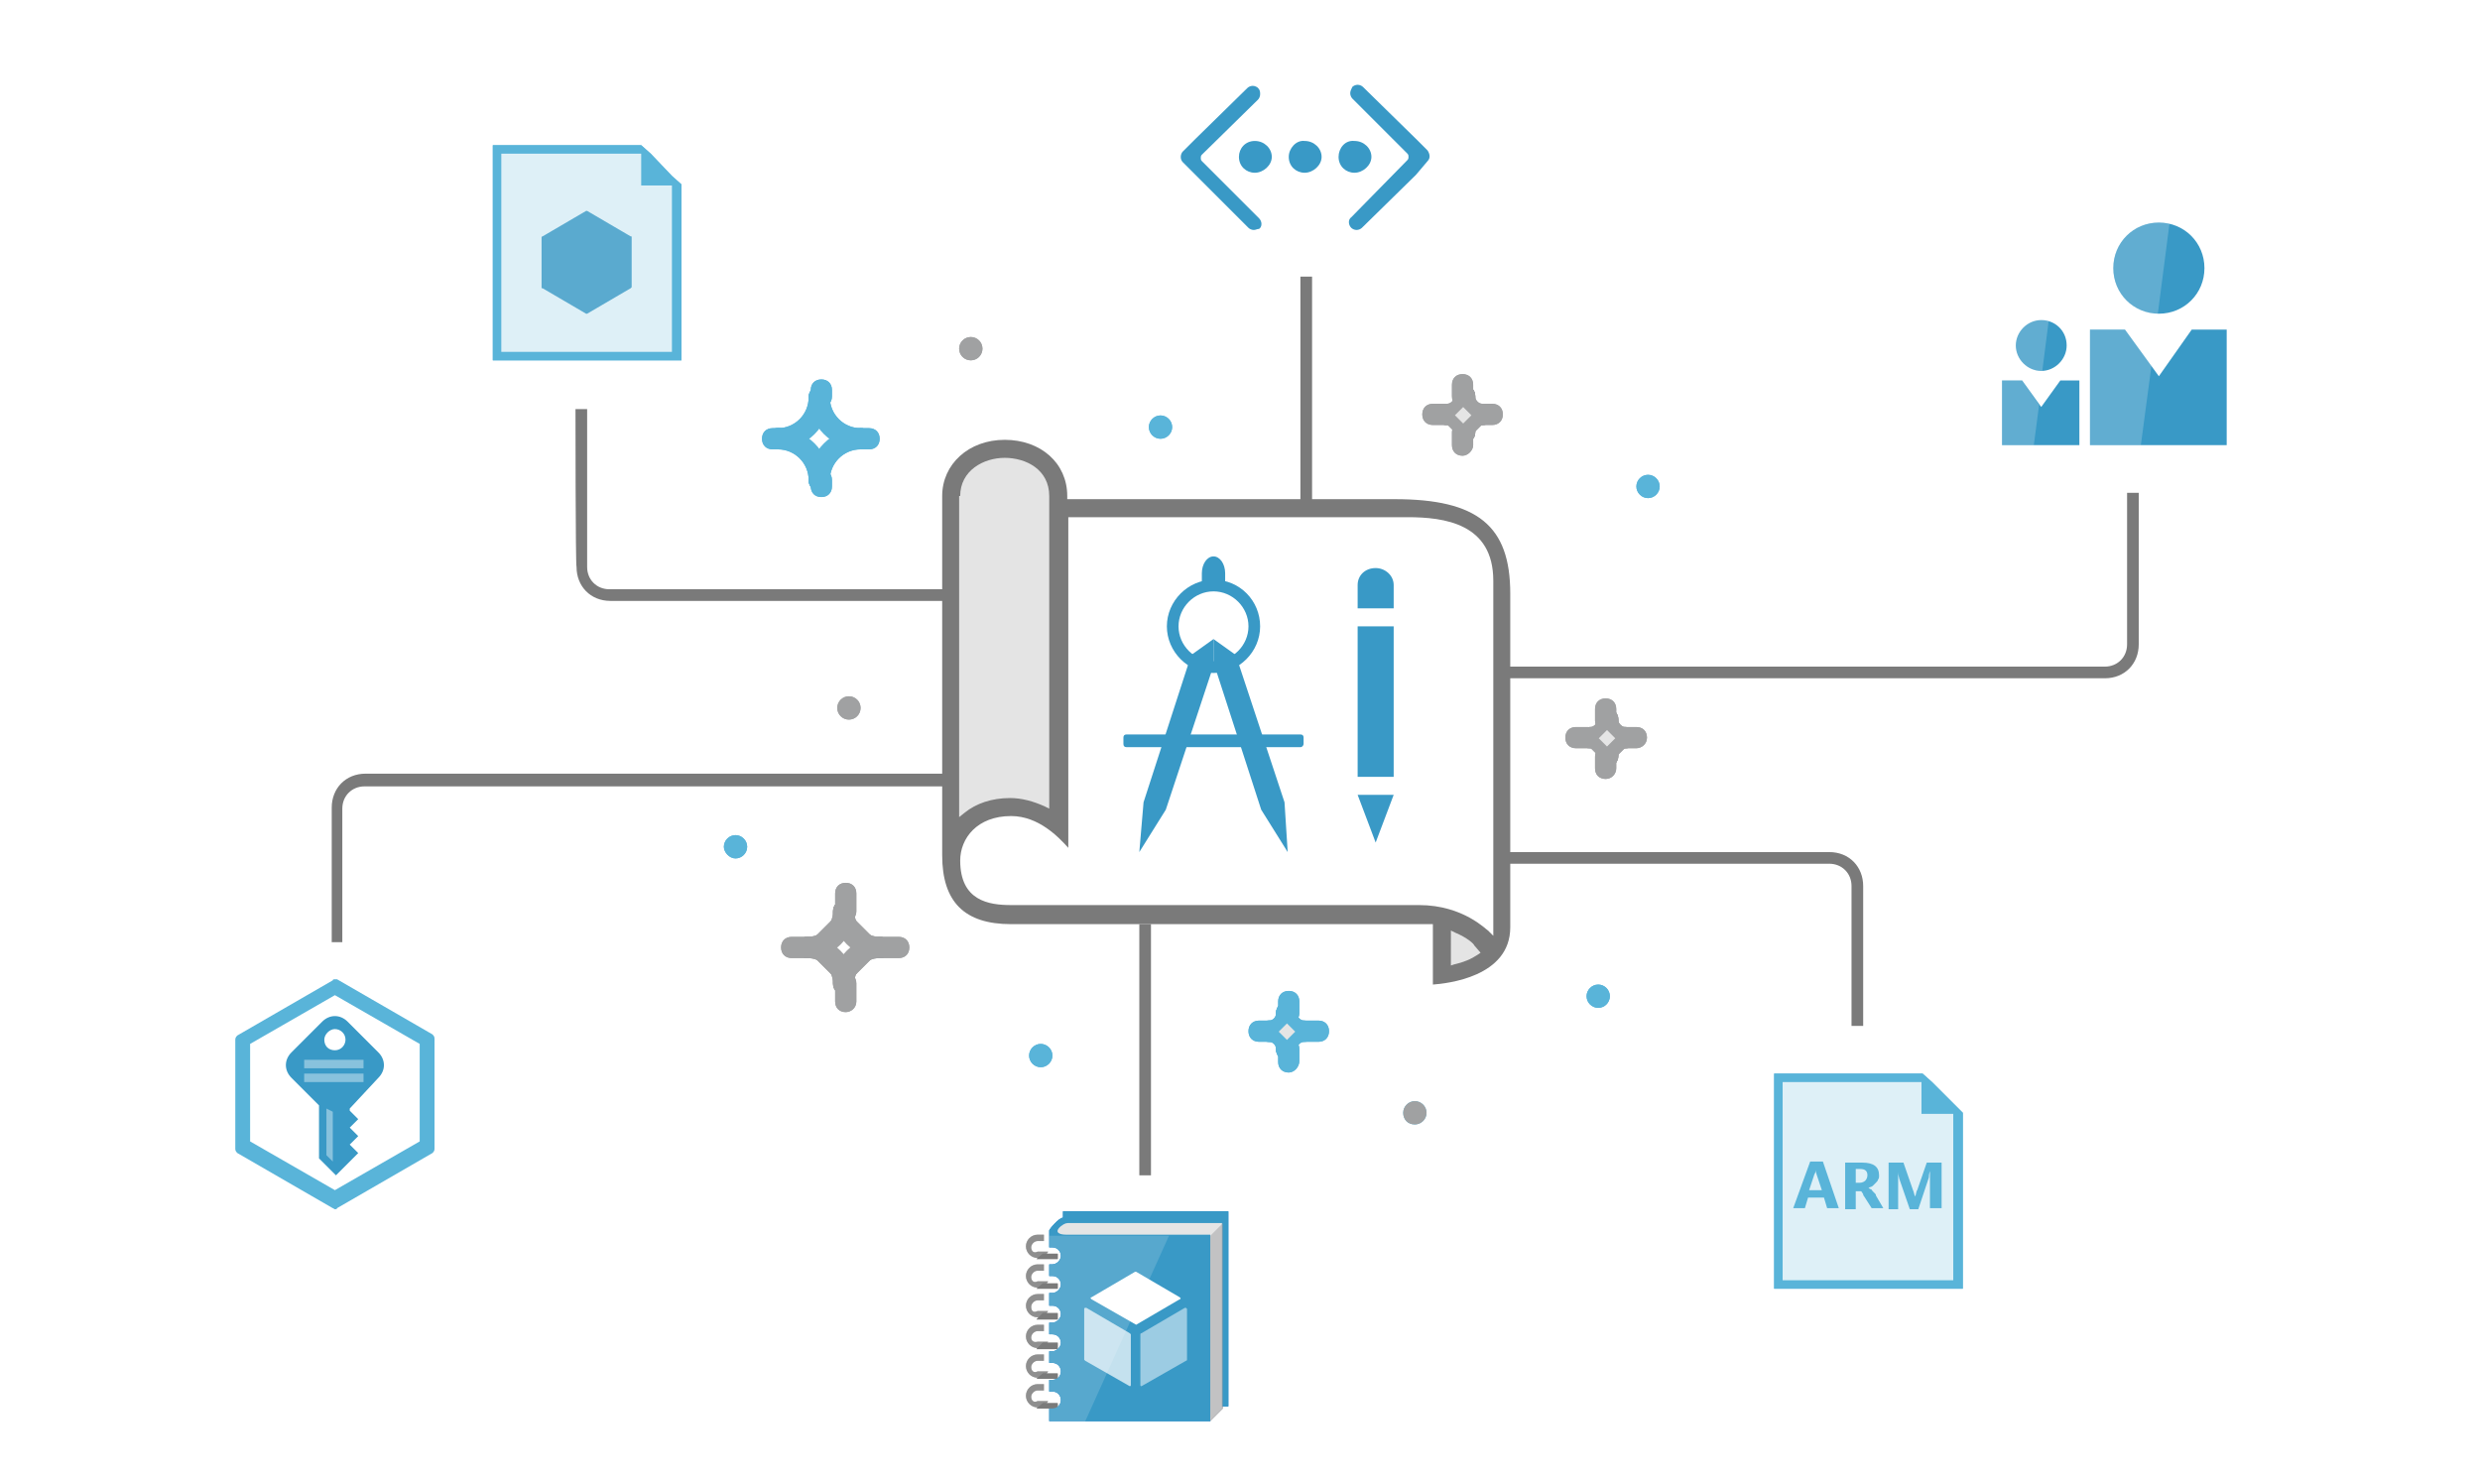 <!-- Generator: Adobe Illustrator 22.1.0, SVG Export Plug-In  -->
<svg version="1.1"
	 xmlns="http://www.w3.org/2000/svg" xmlns:xlink="http://www.w3.org/1999/xlink" xmlns:a="http://ns.adobe.com/AdobeSVGViewerExtensions/3.0/"
	 x="0px" y="0px" width="234px" height="140px" viewBox="0 0 234 140" style="enable-background:new 0 0 234 140;"
	 xml:space="preserve">
<defs>
</defs>
<rect style="fill:#FFFFFF;" width="234" height="140"/>
<g>
	<path style="fill:#7A7A7A;" d="M201.8,46.5h-1.1v14.3c0,1.2-0.9,2.1-2.1,2.1H138V64h60.6c1.9,0,3.2-1.4,3.2-3.2V46.5z"/>
	<path style="fill:#7A7A7A;" d="M175.8,96.8h-1.1V83.6c0-1.2-0.9-2.1-2.1-2.1H112v-1.1h60.6c1.9,0,3.2,1.4,3.2,3.2V96.8z"/>
	<path style="fill:#7A7A7A;" d="M54.3,38.6h1.1v14.9c0,1.2,0.9,2.1,2.1,2.1h60.6v1.1H57.6c-1.9,0-3.2-1.4-3.2-3.2
		C54.3,53.4,54.3,38.6,54.3,38.6z"/>
	<path style="fill:#7A7A7A;" d="M31.2,88.9h1.1V76.3c0-1.2,0.9-2.1,2.1-2.1h60.6V73H34.5c-1.9,0-3.2,1.4-3.2,3.2V88.9z"/>
	<rect x="122.7" y="26.1" style="fill:#7A7A7A;" width="1.1" height="22.6"/>
	<rect x="107.5" y="87.2" style="fill:#7A7A7A;" width="1.1" height="23.7"/>
	<g id="Group-4-Copy_6_" transform="translate(298, 35)">
		<path style="fill:#A0A1A2;" d="M-159.8,6.3c-0.3,0-0.5-0.1-0.7-0.3l-1.1-1.1c-0.2-0.2-0.3-0.4-0.3-0.7c0-0.3,0.1-0.5,0.3-0.7
			l1.1-1.1c0.2-0.2,0.4-0.3,0.7-0.3l0,0c0.3,0,0.5,0.1,0.7,0.3l1.1,1.1c0.4,0.4,0.4,1,0,1.4l-1.1,1.1
			C-159.3,6.2-159.6,6.3-159.8,6.3z"/>
		<path style="fill:#A0A1A2;" d="M-158.1,5.1c-1.5,0-2.7-1.2-2.7-2.7c0-0.6,0.4-1,1-1s1,0.4,1,1c0,0.4,0.3,0.7,0.7,0.7
			c0.6,0,1,0.4,1,1S-157.6,5.1-158.1,5.1z"/>
		<path style="fill:#A0A1A2;" d="M-161.5,5.1c-0.6,0-1-0.4-1-1s0.4-1,1-1c0.4,0,0.7-0.3,0.7-0.7c0-0.6,0.4-1,1-1s1,0.4,1,1
			C-158.8,3.9-160,5.1-161.5,5.1z"/>
		<path style="fill:#A0A1A2;" d="M-159.8,6.8c-0.6,0-1-0.4-1-1c0-1.5,1.2-2.7,2.7-2.7c0.6,0,1,0.4,1,1s-0.4,1-1,1
			c-0.4,0-0.7,0.3-0.7,0.7C-158.8,6.4-159.3,6.8-159.8,6.8z"/>
		<path style="fill:#A0A1A2;" d="M-157.2,5.1h-1.1c-0.6,0-1-0.4-1-1s0.4-1,1-1h1.1c0.6,0,1,0.4,1,1S-156.6,5.1-157.2,5.1z"/>
		<path style="fill:#A0A1A2;" d="M-161.7,5.1h-1.1c-0.6,0-1-0.4-1-1s0.4-1,1-1h1.1c0.6,0,1,0.4,1,1S-161.2,5.1-161.7,5.1z"/>
		<path style="fill:#A0A1A2;" d="M-160,3.4c-0.6,0-1-0.4-1-1V1.3c0-0.6,0.4-1,1-1s1,0.4,1,1v1.1C-159,3-159.5,3.4-160,3.4z"/>
		<path style="fill:#A0A1A2;" d="M-160,8c-0.6,0-1-0.4-1-1V5.8c0-0.6,0.4-1,1-1s1,0.4,1,1V7C-159,7.5-159.5,8-160,8z"/>
		<path style="fill:#A0A1A2;" d="M-159.8,6.8c-0.6,0-1-0.4-1-1c0-0.4-0.3-0.7-0.7-0.7c-0.6,0-1-0.4-1-1s0.4-1,1-1
			c1.5,0,2.7,1.2,2.7,2.7C-158.8,6.4-159.3,6.8-159.8,6.8z"/>
	</g>
	<circle id="Oval-9-Copy_16_" style="fill:#A0A1A2;" cx="80.1" cy="66.8" r="1.1"/>
	<circle id="Oval-9-Copy_15_" style="fill:#A0A1A2;" cx="91.6" cy="32.9" r="1.1"/>
	<path id="Oval-9-Copy_14_" style="fill:#59B4D9;" d="M150.8,95.1c0.6,0,1.1-0.5,1.1-1.1s-0.5-1.1-1.1-1.1s-1.1,0.5-1.1,1.1
		S150.2,95.1,150.8,95.1z"/>
	<path id="Oval-9-Copy_13_" style="fill:#59B4D9;" d="M133.5,106.1c0.6,0,1.1-0.5,1.1-1.1s-0.5-1.1-1.1-1.1s-1.1,0.5-1.1,1.1
		S132.8,106.1,133.5,106.1z"/>
	<path id="Oval-9-Copy_12_" style="fill:#59B4D9;" d="M155.5,44.8c-0.6,0-1.1,0.5-1.1,1.1s0.5,1.1,1.1,1.1s1.1-0.5,1.1-1.1
		S156.1,44.8,155.5,44.8z"/>
	<path id="Oval-9-Copy_11_" style="fill:#59B4D9;" d="M109.5,41.4c0.6,0,1.1-0.5,1.1-1.1s-0.5-1.1-1.1-1.1s-1.1,0.5-1.1,1.1
		S108.9,41.4,109.5,41.4z"/>
	<path id="Oval-9-Copy_10_" style="fill:#59B4D9;" d="M98.2,100.7c0.6,0,1.1-0.5,1.1-1.1s-0.5-1.1-1.1-1.1c-0.6,0-1.1,0.5-1.1,1.1
		S97.6,100.7,98.2,100.7z"/>
	<path id="Oval-9-Copy_9_" style="fill:#59B4D9;" d="M69.4,81c0.6,0,1.1-0.5,1.1-1.1c0-0.6-0.5-1.1-1.1-1.1c-0.6,0-1.1,0.5-1.1,1.1
		C68.3,80.4,68.8,81,69.4,81z"/>
	<g id="Group-2_2_" transform="translate(459, 139)">
		<g>
			<polygon id="Rectangle-2_10_" style="fill:#FFFFFF;" points="-381.7,-100.2 -379.1,-97.6 -381.7,-95 -384.3,-97.6 			"/>
			<path style="fill:#59B4D9;" d="M-381.7-94.3l-3.3-3.3l3.3-3.3l3.3,3.3L-381.7-94.3z M-383.6-97.6l1.9,1.9l1.9-1.9l-1.9-1.9
				L-383.6-97.6z"/>
		</g>
		<path style="fill:#59B4D9;" d="M-381.7-92.7c-0.6,0-1-0.4-1-1c0-1.6-1.3-2.9-2.9-2.9c-0.6,0-1-0.4-1-1s0.4-1,1-1
			c2.7,0,4.9,2.2,4.9,4.9C-380.7-93.2-381.1-92.7-381.7-92.7z"/>
		<path style="fill:#59B4D9;" d="M-381.7-92.7c-0.6,0-1-0.4-1-1c0-2.7,2.2-4.9,4.9-4.9c0.6,0,1,0.4,1,1s-0.4,1-1,1
			c-1.6,0-2.9,1.3-2.9,2.9C-380.7-93.2-381.1-92.7-381.7-92.7z"/>
		<path style="fill:#59B4D9;" d="M-385.6-96.6c-0.6,0-1-0.4-1-1s0.4-1,1-1c1.6,0,2.9-1.3,2.9-2.9c0-0.6,0.4-1,1-1s1,0.4,1,1
			C-380.7-98.8-382.9-96.6-385.6-96.6z"/>
		<path style="fill:#59B4D9;" d="M-377.8-96.6c-2.7,0-4.9-2.2-4.9-4.9c0-0.6,0.4-1,1-1s1,0.4,1,1c0,1.6,1.3,2.9,2.9,2.9
			c0.6,0,1,0.4,1,1S-377.3-96.6-377.8-96.6z"/>
		<path style="fill:#59B4D9;" d="M-377-96.6h-0.6c-0.6,0-1-0.4-1-1s0.4-1,1-1h0.6c0.6,0,1,0.4,1,1S-376.4-96.6-377-96.6z"/>
		<path style="fill:#59B4D9;" d="M-385.5-96.6h-0.6c-0.6,0-1-0.4-1-1s0.4-1,1-1h0.6c0.6,0,1,0.4,1,1S-384.9-96.6-385.5-96.6z"/>
		<path style="fill:#59B4D9;" d="M-381.5-92.1c-0.6,0-1-0.4-1-1v-0.6c0-0.6,0.4-1,1-1s1,0.4,1,1v0.6
			C-380.5-92.5-380.9-92.1-381.5-92.1z"/>
		<path style="fill:#59B4D9;" d="M-381.5-100.6c-0.6,0-1-0.4-1-1v-0.6c0-0.6,0.4-1,1-1s1,0.4,1,1v0.6
			C-380.5-101-380.9-100.6-381.5-100.6z"/>
	</g>
	<g id="Group-3_2_" transform="translate(161, 45)">
		<path style="fill:#A0A1A2;" d="M-81.4,47.7c-0.3,0-0.5-0.1-0.7-0.3l-2.3-2.3c-0.4-0.4-0.4-1,0-1.4l2.3-2.3c0.4-0.4,1-0.4,1.4,0
			l2.3,2.3c0.4,0.4,0.4,1,0,1.4l-2.3,2.3C-80.9,47.6-81.2,47.7-81.4,47.7z M-82.3,44.4l0.8,0.8l0.8-0.8l-0.8-0.8L-82.3,44.4z"/>
		<path style="fill:#A0A1A2;" d="M-81.4,48.8c-0.6,0-1-0.4-1-1c0-1.3-1.1-2.4-2.4-2.4c-0.6,0-1-0.4-1-1s0.4-1,1-1
			c2.4,0,4.4,2,4.4,4.4C-80.4,48.4-80.9,48.8-81.4,48.8z"/>
		<path style="fill:#A0A1A2;" d="M-81.4,48.8c-0.6,0-1-0.4-1-1c0-2.4,2-4.4,4.4-4.4c0.6,0,1,0.4,1,1s-0.4,1-1,1
			c-1.3,0-2.4,1.1-2.4,2.4C-80.4,48.4-80.9,48.8-81.4,48.8z"/>
		<path style="fill:#A0A1A2;" d="M-84.8,45.4c-0.6,0-1-0.4-1-1s0.4-1,1-1c1.3,0,2.4-1.1,2.4-2.4c0-0.6,0.4-1,1-1s1,0.4,1,1
			C-80.4,43.5-82.4,45.4-84.8,45.4z"/>
		<path style="fill:#A0A1A2;" d="M-78,45.4c-2.4,0-4.4-2-4.4-4.4c0-0.6,0.4-1,1-1s1,0.4,1,1c0,1.3,1.1,2.4,2.4,2.4c0.6,0,1,0.4,1,1
			S-77.5,45.4-78,45.4z"/>
		<path style="fill:#A0A1A2;" d="M-76.2,45.4h-1.7c-0.6,0-1-0.4-1-1s0.4-1,1-1h1.7c0.6,0,1,0.4,1,1S-75.6,45.4-76.2,45.4z"/>
		<path style="fill:#A0A1A2;" d="M-84.6,45.4h-1.7c-0.6,0-1-0.4-1-1s0.4-1,1-1h1.7c0.6,0,1,0.4,1,1S-84.1,45.4-84.6,45.4z"/>
		<path style="fill:#A0A1A2;" d="M-81.2,50.5c-0.6,0-1-0.4-1-1v-1.7c0-0.6,0.4-1,1-1s1,0.4,1,1v1.7C-80.2,50.1-80.7,50.5-81.2,50.5z
			"/>
		<path style="fill:#A0A1A2;" d="M-81.2,42c-0.6,0-1-0.4-1-1v-1.7c0-0.6,0.4-1,1-1s1,0.4,1,1V41C-80.2,41.6-80.7,42-81.2,42z"/>
	</g>
	<g id="Group-4-Copy_5_" transform="translate(298, 35)">
		<path style="fill:#A0A1A2;" d="M-159.8,6.3c-0.3,0-0.5-0.1-0.7-0.3l-1.1-1.1c-0.2-0.2-0.3-0.4-0.3-0.7c0-0.3,0.1-0.5,0.3-0.7
			l1.1-1.1c0.2-0.2,0.4-0.3,0.7-0.3l0,0c0.3,0,0.5,0.1,0.7,0.3l1.1,1.1c0.4,0.4,0.4,1,0,1.4l-1.1,1.1
			C-159.3,6.2-159.6,6.3-159.8,6.3z"/>
		<path style="fill:#A0A1A2;" d="M-158.1,5.1c-1.5,0-2.7-1.2-2.7-2.7c0-0.6,0.4-1,1-1s1,0.4,1,1c0,0.4,0.3,0.7,0.7,0.7
			c0.6,0,1,0.4,1,1S-157.6,5.1-158.1,5.1z"/>
		<path style="fill:#A0A1A2;" d="M-161.5,5.1c-0.6,0-1-0.4-1-1s0.4-1,1-1c0.4,0,0.7-0.3,0.7-0.7c0-0.6,0.4-1,1-1s1,0.4,1,1
			C-158.8,3.9-160,5.1-161.5,5.1z"/>
		<path style="fill:#A0A1A2;" d="M-159.8,6.8c-0.6,0-1-0.4-1-1c0-1.5,1.2-2.7,2.7-2.7c0.6,0,1,0.4,1,1s-0.4,1-1,1
			c-0.4,0-0.7,0.3-0.7,0.7C-158.8,6.4-159.3,6.8-159.8,6.8z"/>
		<path style="fill:#A0A1A2;" d="M-157.2,5.1h-1.1c-0.6,0-1-0.4-1-1s0.4-1,1-1h1.1c0.6,0,1,0.4,1,1S-156.6,5.1-157.2,5.1z"/>
		<path style="fill:#A0A1A2;" d="M-161.7,5.1h-1.1c-0.6,0-1-0.4-1-1s0.4-1,1-1h1.1c0.6,0,1,0.4,1,1S-161.2,5.1-161.7,5.1z"/>
		<path style="fill:#A0A1A2;" d="M-160,3.4c-0.6,0-1-0.4-1-1V1.3c0-0.6,0.4-1,1-1s1,0.4,1,1v1.1C-159,3-159.5,3.4-160,3.4z"/>
		<path style="fill:#A0A1A2;" d="M-160,8c-0.6,0-1-0.4-1-1V5.8c0-0.6,0.4-1,1-1s1,0.4,1,1V7C-159,7.5-159.5,8-160,8z"/>
		<path style="fill:#A0A1A2;" d="M-159.8,6.8c-0.6,0-1-0.4-1-1c0-0.4-0.3-0.7-0.7-0.7c-0.6,0-1-0.4-1-1s0.4-1,1-1
			c1.5,0,2.7,1.2,2.7,2.7C-158.8,6.4-159.3,6.8-159.8,6.8z"/>
	</g>
	<g id="Group-4-Copy_4_" transform="translate(298, 35)">
		<path style="fill:#A0A1A2;" d="M-146.3,36.8L-146.3,36.8c-0.3,0-0.5-0.1-0.7-0.3l-1.1-1.1c-0.4-0.4-0.4-1,0-1.4l1.1-1.1
			c0.4-0.4,1-0.4,1.4,0l1.1,1.1c0.2,0.2,0.3,0.4,0.3,0.7c0,0.3-0.1,0.5-0.3,0.7l-1.1,1.1C-145.8,36.7-146,36.8-146.3,36.8z"/>
		<path style="fill:#A0A1A2;" d="M-144.6,35.6c-1.5,0-2.7-1.2-2.7-2.7c0-0.6,0.4-1,1-1s1,0.4,1,1c0,0.4,0.3,0.7,0.7,0.7
			c0.6,0,1,0.4,1,1S-144,35.6-144.6,35.6z"/>
		<path style="fill:#A0A1A2;" d="M-148,35.6c-0.6,0-1-0.4-1-1s0.4-1,1-1c0.4,0,0.7-0.3,0.7-0.7c0-0.6,0.4-1,1-1s1,0.4,1,1
			C-145.3,34.4-146.5,35.6-148,35.6z"/>
		<path style="fill:#A0A1A2;" d="M-146.3,37.3c-0.6,0-1-0.4-1-1c0-1.5,1.2-2.7,2.7-2.7c0.6,0,1,0.4,1,1s-0.4,1-1,1
			c-0.4,0-0.7,0.3-0.7,0.7C-145.3,36.9-145.7,37.3-146.3,37.3z"/>
		<path style="fill:#A0A1A2;" d="M-143.6,35.6h-1.1c-0.6,0-1-0.4-1-1s0.4-1,1-1h1.1c0.6,0,1,0.4,1,1S-143.1,35.6-143.6,35.6z"/>
		<path style="fill:#A0A1A2;" d="M-148.2,35.6h-1.1c-0.6,0-1-0.4-1-1s0.4-1,1-1h1.1c0.6,0,1,0.4,1,1S-147.6,35.6-148.2,35.6z"/>
		<path style="fill:#A0A1A2;" d="M-146.5,34c-0.6,0-1-0.4-1-1v-1.1c0-0.6,0.4-1,1-1s1,0.4,1,1V33C-145.5,33.5-145.9,34-146.5,34z"/>
		<path style="fill:#A0A1A2;" d="M-146.5,38.5c-0.6,0-1-0.4-1-1v-1.1c0-0.6,0.4-1,1-1s1,0.4,1,1v1.1
			C-145.5,38-145.9,38.5-146.5,38.5z"/>
		<path style="fill:#A0A1A2;" d="M-146.3,37.3c-0.6,0-1-0.4-1-1c0-0.4-0.3-0.7-0.7-0.7c-0.6,0-1-0.4-1-1s0.4-1,1-1
			c1.5,0,2.7,1.2,2.7,2.7C-145.3,36.9-145.7,37.3-146.3,37.3z"/>
	</g>
	<g id="Group-4-Copy_3_" transform="translate(298, 35)">
		<path style="fill:#A0A1A2;" d="M-146.3,36.8L-146.3,36.8c-0.3,0-0.5-0.1-0.7-0.3l-1.1-1.1c-0.4-0.4-0.4-1,0-1.4l1.1-1.1
			c0.4-0.4,1-0.4,1.4,0l1.1,1.1c0.2,0.2,0.3,0.4,0.3,0.7c0,0.3-0.1,0.5-0.3,0.7l-1.1,1.1C-145.8,36.7-146,36.8-146.3,36.8z"/>
		<path style="fill:#A0A1A2;" d="M-144.6,35.6c-1.5,0-2.7-1.2-2.7-2.7c0-0.6,0.4-1,1-1s1,0.4,1,1c0,0.4,0.3,0.7,0.7,0.7
			c0.6,0,1,0.4,1,1S-144,35.6-144.6,35.6z"/>
		<path style="fill:#A0A1A2;" d="M-148,35.6c-0.6,0-1-0.4-1-1s0.4-1,1-1c0.4,0,0.7-0.3,0.7-0.7c0-0.6,0.4-1,1-1s1,0.4,1,1
			C-145.3,34.4-146.5,35.6-148,35.6z"/>
		<path style="fill:#A0A1A2;" d="M-146.3,37.3c-0.6,0-1-0.4-1-1c0-1.5,1.2-2.7,2.7-2.7c0.6,0,1,0.4,1,1s-0.4,1-1,1
			c-0.4,0-0.7,0.3-0.7,0.7C-145.3,36.9-145.7,37.3-146.3,37.3z"/>
		<path style="fill:#A0A1A2;" d="M-143.6,35.6h-1.1c-0.6,0-1-0.4-1-1s0.4-1,1-1h1.1c0.6,0,1,0.4,1,1S-143.1,35.6-143.6,35.6z"/>
		<path style="fill:#A0A1A2;" d="M-148.2,35.6h-1.1c-0.6,0-1-0.4-1-1s0.4-1,1-1h1.1c0.6,0,1,0.4,1,1S-147.6,35.6-148.2,35.6z"/>
		<path style="fill:#A0A1A2;" d="M-146.5,34c-0.6,0-1-0.4-1-1v-1.1c0-0.6,0.4-1,1-1s1,0.4,1,1V33C-145.5,33.5-145.9,34-146.5,34z"/>
		<path style="fill:#A0A1A2;" d="M-146.5,38.5c-0.6,0-1-0.4-1-1v-1.1c0-0.6,0.4-1,1-1s1,0.4,1,1v1.1
			C-145.5,38-145.9,38.5-146.5,38.5z"/>
		<path style="fill:#A0A1A2;" d="M-146.3,37.3c-0.6,0-1-0.4-1-1c0-0.4-0.3-0.7-0.7-0.7c-0.6,0-1-0.4-1-1s0.4-1,1-1
			c1.5,0,2.7,1.2,2.7,2.7C-145.3,36.9-145.7,37.3-146.3,37.3z"/>
	</g>
	<circle id="Oval-9-Copy_8_" style="fill:#A0A1A2;" cx="80.1" cy="66.8" r="1.1"/>
	<circle id="Oval-9-Copy_7_" style="fill:#A0A1A2;" cx="91.6" cy="32.9" r="1.1"/>
	<path id="Oval-9-Copy_6_" style="fill:#59B4D9;" d="M150.8,95.1c0.6,0,1.1-0.5,1.1-1.1s-0.5-1.1-1.1-1.1s-1.1,0.5-1.1,1.1
		S150.2,95.1,150.8,95.1z"/>
	<path id="Oval-9-Copy_5_" style="fill:#A0A1A2;" d="M133.5,106.1c0.6,0,1.1-0.5,1.1-1.1s-0.5-1.1-1.1-1.1s-1.1,0.5-1.1,1.1
		S132.8,106.1,133.5,106.1z"/>
	<path id="Oval-9-Copy_4_" style="fill:#59B4D9;" d="M155.5,44.8c-0.6,0-1.1,0.5-1.1,1.1s0.5,1.1,1.1,1.1s1.1-0.5,1.1-1.1
		S156.1,44.8,155.5,44.8z"/>
	<path id="Oval-9-Copy_3_" style="fill:#59B4D9;" d="M109.5,41.4c0.6,0,1.1-0.5,1.1-1.1s-0.5-1.1-1.1-1.1s-1.1,0.5-1.1,1.1
		S108.9,41.4,109.5,41.4z"/>
	<path id="Oval-9-Copy_2_" style="fill:#59B4D9;" d="M98.2,100.7c0.6,0,1.1-0.5,1.1-1.1s-0.5-1.1-1.1-1.1c-0.6,0-1.1,0.5-1.1,1.1
		S97.6,100.7,98.2,100.7z"/>
	<path id="Oval-9-Copy_1_" style="fill:#59B4D9;" d="M69.4,81c0.6,0,1.1-0.5,1.1-1.1c0-0.6-0.5-1.1-1.1-1.1c-0.6,0-1.1,0.5-1.1,1.1
		C68.3,80.4,68.8,81,69.4,81z"/>
	<g id="Group-2_1_" transform="translate(459, 139)">
		<g>
			<polygon id="Rectangle-2_9_" style="fill:#FFFFFF;" points="-381.7,-100.2 -379.1,-97.6 -381.7,-95 -384.3,-97.6 			"/>
			<path style="fill:#59B4D9;" d="M-381.7-94.3l-3.3-3.3l3.3-3.3l3.3,3.3L-381.7-94.3z M-383.6-97.6l1.9,1.9l1.9-1.9l-1.9-1.9
				L-383.6-97.6z"/>
		</g>
		<path style="fill:#59B4D9;" d="M-381.7-92.7c-0.6,0-1-0.4-1-1c0-1.6-1.3-2.9-2.9-2.9c-0.6,0-1-0.4-1-1s0.4-1,1-1
			c2.7,0,4.9,2.2,4.9,4.9C-380.7-93.2-381.1-92.7-381.7-92.7z"/>
		<path style="fill:#59B4D9;" d="M-381.7-92.7c-0.6,0-1-0.4-1-1c0-2.7,2.2-4.9,4.9-4.9c0.6,0,1,0.4,1,1s-0.4,1-1,1
			c-1.6,0-2.9,1.3-2.9,2.9C-380.7-93.2-381.1-92.7-381.7-92.7z"/>
		<path style="fill:#59B4D9;" d="M-385.6-96.6c-0.6,0-1-0.4-1-1s0.4-1,1-1c1.6,0,2.9-1.3,2.9-2.9c0-0.6,0.4-1,1-1s1,0.4,1,1
			C-380.7-98.8-382.9-96.6-385.6-96.6z"/>
		<path style="fill:#59B4D9;" d="M-377.8-96.6c-2.7,0-4.9-2.2-4.9-4.9c0-0.6,0.4-1,1-1s1,0.4,1,1c0,1.6,1.3,2.9,2.9,2.9
			c0.6,0,1,0.4,1,1S-377.3-96.6-377.8-96.6z"/>
		<path style="fill:#59B4D9;" d="M-377-96.6h-0.6c-0.6,0-1-0.4-1-1s0.4-1,1-1h0.6c0.6,0,1,0.4,1,1S-376.4-96.6-377-96.6z"/>
		<path style="fill:#59B4D9;" d="M-385.5-96.6h-0.6c-0.6,0-1-0.4-1-1s0.4-1,1-1h0.6c0.6,0,1,0.4,1,1S-384.9-96.6-385.5-96.6z"/>
		<path style="fill:#59B4D9;" d="M-381.5-92.1c-0.6,0-1-0.4-1-1v-0.6c0-0.6,0.4-1,1-1s1,0.4,1,1v0.6
			C-380.5-92.5-380.9-92.1-381.5-92.1z"/>
		<path style="fill:#59B4D9;" d="M-381.5-100.6c-0.6,0-1-0.4-1-1v-0.6c0-0.6,0.4-1,1-1s1,0.4,1,1v0.6
			C-380.5-101-380.9-100.6-381.5-100.6z"/>
	</g>
	<g id="Group-3_1_" transform="translate(161, 45)">
		<g>
			<polygon id="Rectangle-2_8_" style="fill:#FFFFFF;" points="-81.4,42.2 -79.2,44.4 -81.4,46.7 -83.7,44.4 			"/>
			<path style="fill:#A0A1A2;" d="M-81.4,47.7c-0.3,0-0.5-0.1-0.7-0.3l-2.3-2.3c-0.4-0.4-0.4-1,0-1.4l2.3-2.3c0.4-0.4,1-0.4,1.4,0
				l2.3,2.3c0.4,0.4,0.4,1,0,1.4l-2.3,2.3C-80.9,47.6-81.2,47.7-81.4,47.7z M-82.3,44.4l0.8,0.8l0.8-0.8l-0.8-0.8L-82.3,44.4z"/>
		</g>
		<path style="fill:#A0A1A2;" d="M-81.4,48.8c-0.6,0-1-0.4-1-1c0-1.3-1.1-2.4-2.4-2.4c-0.6,0-1-0.4-1-1s0.4-1,1-1
			c2.4,0,4.4,2,4.4,4.4C-80.4,48.4-80.9,48.8-81.4,48.8z"/>
		<path style="fill:#A0A1A2;" d="M-81.4,48.8c-0.6,0-1-0.4-1-1c0-2.4,2-4.4,4.4-4.4c0.6,0,1,0.4,1,1s-0.4,1-1,1
			c-1.3,0-2.4,1.1-2.4,2.4C-80.4,48.4-80.9,48.8-81.4,48.8z"/>
		<path style="fill:#A0A1A2;" d="M-84.8,45.4c-0.6,0-1-0.4-1-1s0.4-1,1-1c1.3,0,2.4-1.1,2.4-2.4c0-0.6,0.4-1,1-1s1,0.4,1,1
			C-80.4,43.5-82.4,45.4-84.8,45.4z"/>
		<path style="fill:#A0A1A2;" d="M-78,45.4c-2.4,0-4.4-2-4.4-4.4c0-0.6,0.4-1,1-1s1,0.4,1,1c0,1.3,1.1,2.4,2.4,2.4c0.6,0,1,0.4,1,1
			S-77.5,45.4-78,45.4z"/>
		<path style="fill:#A0A1A2;" d="M-76.2,45.4h-1.7c-0.6,0-1-0.4-1-1s0.4-1,1-1h1.7c0.6,0,1,0.4,1,1S-75.6,45.4-76.2,45.4z"/>
		<path style="fill:#A0A1A2;" d="M-84.6,45.4h-1.7c-0.6,0-1-0.4-1-1s0.4-1,1-1h1.7c0.6,0,1,0.4,1,1S-84.1,45.4-84.6,45.4z"/>
		<path style="fill:#A0A1A2;" d="M-81.2,50.5c-0.6,0-1-0.4-1-1v-1.7c0-0.6,0.4-1,1-1s1,0.4,1,1v1.7C-80.2,50.1-80.7,50.5-81.2,50.5z
			"/>
		<path style="fill:#A0A1A2;" d="M-81.2,42c-0.6,0-1-0.4-1-1v-1.7c0-0.6,0.4-1,1-1s1,0.4,1,1V41C-80.2,41.6-80.7,42-81.2,42z"/>
	</g>
	<path style="fill:#3999C6;" d="M118.3,21.7c-0.2,0-0.4-0.1-0.5-0.2l-5-5l-1.2-1.2c-0.3-0.3-0.2-0.8,0-1l1.1-1.1l5-4.9
		c0.1-0.1,0.3-0.2,0.5-0.2c0.2,0,0.4,0.1,0.5,0.2c0.2,0.2,0.2,0.4,0.2,0.6c0,0.2-0.1,0.4-0.2,0.5l-5.3,5.2c-0.1,0.1-0.1,0.2-0.1,0.3
		c0,0.1,0,0.2,0.1,0.3l5.4,5.4c0.3,0.3,0.3,0.8,0,1C118.6,21.6,118.5,21.7,118.3,21.7z"/>
	<path style="fill:#3999C6;" d="M128,21.7c-0.2,0-0.4-0.1-0.5-0.2c-0.3-0.3-0.3-0.8,0-1l5.3-5.4c0.1-0.1,0.1-0.2,0.1-0.3
		c0-0.1,0-0.2-0.1-0.3l-5.2-5.2c-0.1-0.1-0.2-0.3-0.2-0.5c0-0.2,0.1-0.4,0.2-0.6c0.1-0.1,0.3-0.2,0.5-0.2c0.2,0,0.4,0.1,0.5,0.2
		l5,4.9l1.1,1.1c0.2,0.3,0.3,0.7,0,1l-1.1,1.3l-5.1,5C128.4,21.6,128.2,21.7,128,21.7L128,21.7z"/>
	<path style="fill:#3999C6;" d="M126.3,14.8c0,0.9,0.7,1.5,1.5,1.5c0.8,0,1.6-0.7,1.6-1.5c0-0.8-0.7-1.5-1.6-1.5
		C126.9,13.2,126.3,14,126.3,14.8z"/>
	<path style="fill:#3999C6;" d="M121.6,14.8c0,0.9,0.7,1.5,1.5,1.5c0.8,0,1.6-0.7,1.6-1.5c0-0.8-0.7-1.5-1.6-1.5
		C122.3,13.2,121.6,14,121.6,14.8z"/>
	<path style="fill:#3999C6;" d="M116.9,14.8c0,0.9,0.7,1.5,1.5,1.5c0.8,0,1.6-0.7,1.6-1.5c0-0.8-0.7-1.5-1.6-1.5
		S116.9,14,116.9,14.8z"/>
	<g id="Group-4-Copy_2_" transform="translate(298, 35)">
		<g>
			<polygon id="Rectangle-2_7_" style="fill:#FFFFFF;" points="-176.6,61.2 -175.5,62.3 -176.6,63.5 -177.7,62.3 			"/>
			<path style="fill:#59B4D9;" d="M-176.6,64.2l-1.8-1.8l1.8-1.8l1.8,1.8L-176.6,64.2z M-177,62.3l0.4,0.4l0.4-0.4l-0.4-0.4
				L-177,62.3z"/>
		</g>
		<path style="fill:#59B4D9;" d="M-176.6,65c-0.6,0-1-0.4-1-1c0-0.4-0.3-0.7-0.7-0.7c-0.6,0-1-0.4-1-1s0.4-1,1-1
			c1.5,0,2.7,1.2,2.7,2.7C-175.6,64.6-176.1,65-176.6,65z"/>
		<path style="fill:#59B4D9;" d="M-176.6,65c-0.6,0-1-0.4-1-1c0-1.5,1.2-2.7,2.7-2.7c0.6,0,1,0.4,1,1s-0.4,1-1,1
			c-0.4,0-0.7,0.3-0.7,0.7C-175.6,64.6-176.1,65-176.6,65z"/>
		<path style="fill:#59B4D9;" d="M-178.3,63.3c-0.6,0-1-0.4-1-1s0.4-1,1-1c0.4,0,0.7-0.3,0.7-0.7c0-0.6,0.4-1,1-1s1,0.4,1,1
			C-175.6,62.1-176.8,63.3-178.3,63.3z"/>
		<path style="fill:#59B4D9;" d="M-178.1,63.3h-1.1c-0.6,0-1-0.4-1-1s0.4-1,1-1h1.1c0.6,0,1,0.4,1,1S-177.6,63.3-178.1,63.3z"/>
		<path style="fill:#59B4D9;" d="M-173.6,63.3h-1.1c-0.6,0-1-0.4-1-1s0.4-1,1-1h1.1c0.6,0,1,0.4,1,1S-173,63.3-173.6,63.3z"/>
		<path style="fill:#59B4D9;" d="M-176.4,66.2c-0.6,0-1-0.4-1-1V64c0-0.6,0.4-1,1-1s1,0.4,1,1v1.1
			C-175.4,65.7-175.9,66.2-176.4,66.2z"/>
		<path style="fill:#59B4D9;" d="M-176.4,61.6c-0.6,0-1-0.4-1-1v-1.1c0-0.6,0.4-1,1-1s1,0.4,1,1v1.1
			C-175.4,61.2-175.9,61.6-176.4,61.6z"/>
		<path style="fill:#59B4D9;" d="M-174.9,63.3c-1.5,0-2.7-1.2-2.7-2.7c0-0.6,0.4-1,1-1s1,0.4,1,1c0,0.4,0.3,0.7,0.7,0.7
			c0.6,0,1,0.4,1,1S-174.4,63.3-174.9,63.3z"/>
	</g>
	<g id="Group-4-Copy_1_" transform="translate(298, 35)">
		<g>
			<polygon id="Rectangle-2_6_" style="fill:#FFFFFF;" points="-176.6,61.2 -175.5,62.3 -176.6,63.5 -177.7,62.3 			"/>
			<path style="fill:#59B4D9;" d="M-176.6,64.2l-1.8-1.8l1.8-1.8l1.8,1.8L-176.6,64.2z M-177,62.3l0.4,0.4l0.4-0.4l-0.4-0.4
				L-177,62.3z"/>
		</g>
		<path style="fill:#59B4D9;" d="M-176.6,65c-0.6,0-1-0.4-1-1c0-0.4-0.3-0.7-0.7-0.7c-0.6,0-1-0.4-1-1s0.4-1,1-1
			c1.5,0,2.7,1.2,2.7,2.7C-175.6,64.6-176.1,65-176.6,65z"/>
		<path style="fill:#59B4D9;" d="M-176.6,65c-0.6,0-1-0.4-1-1c0-1.5,1.2-2.7,2.7-2.7c0.6,0,1,0.4,1,1s-0.4,1-1,1
			c-0.4,0-0.7,0.3-0.7,0.7C-175.6,64.6-176.1,65-176.6,65z"/>
		<path style="fill:#59B4D9;" d="M-178.3,63.3c-0.6,0-1-0.4-1-1s0.4-1,1-1c0.4,0,0.7-0.3,0.7-0.7c0-0.6,0.4-1,1-1s1,0.4,1,1
			C-175.6,62.1-176.8,63.3-178.3,63.3z"/>
		<path style="fill:#59B4D9;" d="M-178.1,63.3h-1.1c-0.6,0-1-0.4-1-1s0.4-1,1-1h1.1c0.6,0,1,0.4,1,1S-177.6,63.3-178.1,63.3z"/>
		<path style="fill:#59B4D9;" d="M-173.6,63.3h-1.1c-0.6,0-1-0.4-1-1s0.4-1,1-1h1.1c0.6,0,1,0.4,1,1S-173,63.3-173.6,63.3z"/>
		<path style="fill:#59B4D9;" d="M-176.4,66.2c-0.6,0-1-0.4-1-1V64c0-0.6,0.4-1,1-1s1,0.4,1,1v1.1
			C-175.4,65.7-175.9,66.2-176.4,66.2z"/>
		<path style="fill:#59B4D9;" d="M-176.4,61.6c-0.6,0-1-0.4-1-1v-1.1c0-0.6,0.4-1,1-1s1,0.4,1,1v1.1
			C-175.4,61.2-175.9,61.6-176.4,61.6z"/>
		<path style="fill:#59B4D9;" d="M-174.9,63.3c-1.5,0-2.7-1.2-2.7-2.7c0-0.6,0.4-1,1-1s1,0.4,1,1c0,0.4,0.3,0.7,0.7,0.7
			c0.6,0,1,0.4,1,1S-174.4,63.3-174.9,63.3z"/>
	</g>
	
		<rect x="151.1" y="69.1" transform="matrix(0.707 -0.707 0.707 0.707 -4.83 127.636)" style="fill:#E5E5E5;" width="1.1" height="1.1"/>
	
		<rect x="137.5" y="38.6" transform="matrix(0.707 -0.707 0.707 0.707 12.777 109.106)" style="fill:#E5E5E5;" width="1.1" height="1.1"/>
	
		<rect x="120.9" y="96.8" transform="matrix(0.707 -0.707 0.707 0.707 -33.261 114.385)" style="fill:#E5E5E5;" width="1.1" height="1.1"/>
	<path style="fill:#FFFFFF;" d="M136.6,88.5l0.4,0.2c1.2,0.5,1.8,1.1,1.8,1.2l0.6,0.7l-0.3,0.2c-0.6,0.4-1.3,0.7-2.2,0.9l-0.3,0.1
		V88.5z"/>
	<path style="opacity:0.2;fill:#0072C6;enable-background:new    ;" d="M136.6,88.5l0.4,0.2c1.2,0.5,1.8,1.1,1.8,1.2l0.6,0.7
		l-0.3,0.2c-0.6,0.4-1.3,0.7-2.2,0.9l-0.3,0.1V88.5z"/>
	<g>
		<polygon style="fill:#59B4D9;" points="63.4,16.6 61.4,14.5 60.5,13.7 60.5,13.7 46.5,13.7 46.5,34 64.3,34 64.3,17.5 64.3,17.4 
					"/>
		<polygon style="opacity:0.8;fill:#FFFFFF;enable-background:new    ;" points="60.5,14.5 47.3,14.5 47.3,33.2 63.4,33.2 
			63.4,17.5 60.5,17.5 		"/>
	</g>
	<g style="opacity:0.8;">
		<path style="fill:#3999C6;" d="M51.1,22.4v4.7c0,0.1,0,0.1,0.1,0.1l4.1,2.4c0,0,0.1,0,0.1,0l4.1-2.4c0,0,0.1-0.1,0.1-0.1v-4.7
			c0-0.1,0-0.1-0.1-0.1l-4.1-2.4c0,0-0.1,0-0.1,0l-4.1,2.4C51.2,22.3,51.1,22.3,51.1,22.4z"/>
	</g>
	<polygon style="fill:#7A7A7A;" points="98.4,118.3 99.8,118.3 99.8,118.8 97.8,118.8 	"/>
	<polygon style="fill:#7A7A7A;" points="98.4,121.1 99.8,121.1 99.8,121.6 97.8,121.6 	"/>
	<polygon style="fill:#7A7A7A;" points="98.4,123.9 99.8,123.9 99.8,124.5 97.8,124.5 	"/>
	<polygon style="fill:#7A7A7A;" points="98.4,126.7 99.8,126.7 99.8,127.3 97.8,127.3 	"/>
	<polygon style="fill:#7A7A7A;" points="98.4,129.6 99.8,129.6 99.8,130.1 97.8,130.1 	"/>
	<polygon style="fill:#7A7A7A;" points="98.4,132.4 99.8,132.4 99.8,132.9 97.8,132.9 	"/>
	<path style="fill:#0072C6;" d="M100.3,114.9c-0.4,0-1.3,1.1-1.3,1.2c0,0,0,0.8,0,1.6h0.3c0.5,0,0.8,0.4,0.8,0.8s-0.4,0.8-0.8,0.8
		H99v0.9v0.2h0.3c0.5,0,0.8,0.4,0.8,0.8s-0.4,0.8-0.8,0.8H99v0.6v0.6h0.3c0.5,0,0.8,0.4,0.8,0.8s-0.4,0.8-0.8,0.8H99v0.2v0.9h0.3
		c0.5,0,0.8,0.4,0.8,0.8s-0.4,0.8-0.8,0.8H99v1.1h0.3c0.5,0,0.8,0.4,0.8,0.8c0,0.5-0.4,0.8-0.8,0.8H99v0.8v0.3h0.3
		c0.5,0,0.8,0.4,0.8,0.8c0,0.5-0.4,0.8-0.8,0.8H99v0.5v0.7h0.8h0.9h13.5h0v-0.3l1.1-1.1h0.6v-18.4H100.3z"/>
	<path style="fill:#E5E5E5;" d="M101,115.4c-0.4,0-0.5,0-0.9,0.3c-0.7,0.6-0.1,0.8,0.5,0.8h13.6v17.5l1.1-1.1v-17.5H101z"/>
	<polygon style="opacity:0.5;fill:#A0A1A2;enable-background:new    ;" points="114.2,134.1 115.4,132.9 115.4,115.4 114.2,116.6 	
		"/>
	<path style="fill:#FFFFFF;" d="M107.2,125C107.2,125,107.1,125,107.2,125l-4.2-2.4c0,0-0.1-0.1-0.1-0.1c0,0,0-0.1,0.1-0.1l4.1-2.4
		c0,0,0.1,0,0.1,0l4.1,2.4c0,0,0.1,0.1,0.1,0.1c0,0,0,0.1-0.1,0.1L107.2,125C107.2,125,107.2,125,107.2,125"/>
	<path style="opacity:0.7;fill:#FFFFFF;enable-background:new    ;" d="M106.6,130.8C106.6,130.8,106.5,130.8,106.6,130.8l-4.2-2.4
		c0,0-0.1-0.1-0.1-0.1v-4.8c0,0,0-0.1,0.1-0.1c0,0,0.1,0,0.1,0l4.1,2.4c0,0,0.1,0.1,0.1,0.1v4.8
		C106.7,130.7,106.7,130.8,106.6,130.8C106.6,130.8,106.6,130.8,106.6,130.8"/>
	<path style="opacity:0.5;fill:#FFFFFF;enable-background:new    ;" d="M107.7,130.8C107.7,130.8,107.7,130.8,107.7,130.8
		c-0.1,0-0.1-0.1-0.1-0.1v-4.8c0,0,0-0.1,0.1-0.1l4.1-2.4c0,0,0.1,0,0.1,0c0,0,0.1,0.1,0.1,0.1v4.8c0,0,0,0.1-0.1,0.1L107.7,130.8
		C107.8,130.8,107.8,130.8,107.7,130.8"/>
	<path style="opacity:0.15;fill:#FFFFFF;enable-background:new    ;" d="M110.3,116.6H99c0,0.3,0,0.7,0,1.1h0.3
		c0.5,0,0.8,0.4,0.8,0.8s-0.4,0.8-0.8,0.8H99v0.9v0.2h0.3c0.5,0,0.8,0.4,0.8,0.8s-0.4,0.8-0.8,0.8H99v0.6v0.6h0.3
		c0.5,0,0.8,0.4,0.8,0.8s-0.4,0.8-0.8,0.8H99v0.2v0.9h0.3c0.5,0,0.8,0.4,0.8,0.8s-0.4,0.8-0.8,0.8H99v1.1h0.3c0.5,0,0.8,0.4,0.8,0.8
		c0,0.5-0.4,0.8-0.8,0.8H99v0.8v0.3h0.3c0.5,0,0.8,0.4,0.8,0.8c0,0.5-0.4,0.8-0.8,0.8H99v0.5v0.7h3.4L110.3,116.6z"/>
	<path style="opacity:0.6;fill:#7A7A7A;enable-background:new    ;" d="M97.3,117.7c0-0.3,0.3-0.6,0.6-0.6h0.6v-0.6
		c-0.3,0-0.5,0-0.6,0c-0.6,0-1.1,0.5-1.1,1.1s0.5,1.1,1.1,1.1c0.4,0,0.8-0.2,1-0.6h-1C97.5,118.3,97.3,118,97.3,117.7z"/>
	<path style="opacity:0.6;fill:#7A7A7A;enable-background:new    ;" d="M97.3,120.5c0-0.3,0.3-0.6,0.6-0.6h0.6v-0.6
		c-0.3,0-0.5,0-0.6,0c-0.6,0-1.1,0.5-1.1,1.1s0.5,1.1,1.1,1.1c0.4,0,0.8-0.2,1-0.6h-1C97.5,121.1,97.3,120.8,97.3,120.5z"/>
	<path style="opacity:0.6;fill:#7A7A7A;enable-background:new    ;" d="M97.3,123.3c0-0.3,0.3-0.6,0.6-0.6h0.6v-0.6
		c-0.3,0-0.5,0-0.6,0c-0.6,0-1.1,0.5-1.1,1.1s0.5,1.1,1.1,1.1c0.4,0,0.8-0.2,1-0.6h-1C97.5,123.9,97.3,123.7,97.3,123.3z"/>
	<path style="opacity:0.6;fill:#7A7A7A;enable-background:new    ;" d="M97.3,126.2c0-0.3,0.3-0.6,0.6-0.6h0.6V125
		c-0.3,0-0.5,0-0.6,0c-0.6,0-1.1,0.5-1.1,1.1s0.5,1.1,1.1,1.1c0.4,0,0.8-0.2,1-0.6h-1C97.5,126.7,97.3,126.5,97.3,126.2z"/>
	<path style="opacity:0.6;fill:#7A7A7A;enable-background:new    ;" d="M97.3,129c0-0.3,0.3-0.6,0.6-0.6h0.6v-0.6
		c-0.3,0-0.5,0-0.6,0c-0.6,0-1.1,0.5-1.1,1.1s0.5,1.1,1.1,1.1c0.4,0,0.8-0.2,1-0.6h-1C97.5,129.6,97.3,129.3,97.3,129z"/>
	<path style="opacity:0.6;fill:#7A7A7A;enable-background:new    ;" d="M97.3,131.8c0-0.3,0.3-0.6,0.6-0.6h0.6v-0.6
		c-0.3,0-0.5,0-0.6,0c-0.6,0-1.1,0.5-1.1,1.1s0.5,1.1,1.1,1.1c0.4,0,0.8-0.2,1-0.6h-1C97.5,132.4,97.3,132.1,97.3,131.8z"/>
	<g>
		<polygon style="fill:#59B4D9;" points="63.4,16.6 61.4,14.5 60.5,13.7 60.5,13.7 46.5,13.7 46.5,34 64.3,34 64.3,17.5 64.3,17.4 
					"/>
		<polygon style="opacity:0.8;fill:#FFFFFF;enable-background:new    ;" points="60.5,14.5 47.3,14.5 47.3,33.2 63.4,33.2 
			63.4,17.5 60.5,17.5 		"/>
	</g>
	<g style="opacity:0.8;">
		<path style="fill:#3999C6;" d="M51.1,22.4v4.7c0,0.1,0,0.1,0.1,0.1l4.1,2.4c0,0,0.1,0,0.1,0l4.1-2.4c0,0,0.1-0.1,0.1-0.1v-4.7
			c0-0.1,0-0.1-0.1-0.1l-4.1-2.4c0,0-0.1,0-0.1,0l-4.1,2.4C51.2,22.3,51.1,22.3,51.1,22.4z"/>
	</g>
	<polygon style="fill:#7A7A7A;" points="98.4,118.3 99.8,118.3 99.8,118.8 97.8,118.8 	"/>
	<polygon style="fill:#7A7A7A;" points="98.4,121.1 99.8,121.1 99.8,121.6 97.8,121.6 	"/>
	<polygon style="fill:#7A7A7A;" points="98.4,123.9 99.8,123.9 99.8,124.5 97.8,124.5 	"/>
	<polygon style="fill:#7A7A7A;" points="98.4,126.7 99.8,126.7 99.8,127.3 97.8,127.3 	"/>
	<polygon style="fill:#7A7A7A;" points="98.4,129.6 99.8,129.6 99.8,130.1 97.8,130.1 	"/>
	<polygon style="fill:#7A7A7A;" points="98.4,132.4 99.8,132.4 99.8,132.9 97.8,132.9 	"/>
	<path style="fill:#3999C6;" d="M100.3,114.9c-0.4,0-1.3,1.1-1.3,1.2c0,0,0,0.8,0,1.6h0.3c0.5,0,0.8,0.4,0.8,0.8s-0.4,0.8-0.8,0.8
		H99v0.9v0.2h0.3c0.5,0,0.8,0.4,0.8,0.8s-0.4,0.8-0.8,0.8H99v0.6v0.6h0.3c0.5,0,0.8,0.4,0.8,0.8s-0.4,0.8-0.8,0.8H99v0.2v0.9h0.3
		c0.5,0,0.8,0.4,0.8,0.8s-0.4,0.8-0.8,0.8H99v1.1h0.3c0.5,0,0.8,0.4,0.8,0.8c0,0.5-0.4,0.8-0.8,0.8H99v0.8v0.3h0.3
		c0.5,0,0.8,0.4,0.8,0.8c0,0.5-0.4,0.8-0.8,0.8H99v0.5v0.7h0.8h0.9h13.5h0v-0.3l1.1-1.1h0.6v-18.4H100.3z"/>
	<path style="fill:#E5E5E5;" d="M101,115.4c-0.4,0-0.5,0-0.9,0.3c-0.7,0.6-0.1,0.8,0.5,0.8h13.6v17.5l1.1-1.1v-17.5H101z"/>
	<polygon style="opacity:0.5;fill:#A0A1A2;enable-background:new    ;" points="114.2,134.1 115.4,132.9 115.4,115.4 114.2,116.6 	
		"/>
	<path style="fill:#FFFFFF;" d="M107.2,125C107.2,125,107.1,125,107.2,125l-4.2-2.4c0,0-0.1-0.1-0.1-0.1c0,0,0-0.1,0.1-0.1l4.1-2.4
		c0,0,0.1,0,0.1,0l4.1,2.4c0,0,0.1,0.1,0.1,0.1c0,0,0,0.1-0.1,0.1L107.2,125C107.2,125,107.2,125,107.2,125"/>
	<path style="opacity:0.7;fill:#FFFFFF;enable-background:new    ;" d="M106.6,130.8C106.6,130.8,106.5,130.8,106.6,130.8l-4.2-2.4
		c0,0-0.1-0.1-0.1-0.1v-4.8c0,0,0-0.1,0.1-0.1c0,0,0.1,0,0.1,0l4.1,2.4c0,0,0.1,0.1,0.1,0.1v4.8
		C106.7,130.7,106.7,130.8,106.6,130.8C106.6,130.8,106.6,130.8,106.6,130.8"/>
	<path style="opacity:0.5;fill:#FFFFFF;enable-background:new    ;" d="M107.7,130.8C107.7,130.8,107.7,130.8,107.7,130.8
		c-0.1,0-0.1-0.1-0.1-0.1v-4.8c0,0,0-0.1,0.1-0.1l4.1-2.4c0,0,0.1,0,0.1,0c0,0,0.1,0.1,0.1,0.1v4.8c0,0,0,0.1-0.1,0.1L107.7,130.8
		C107.8,130.8,107.8,130.8,107.7,130.8"/>
	<path style="opacity:0.15;fill:#FFFFFF;enable-background:new    ;" d="M110.3,116.6H99c0,0.3,0,0.7,0,1.1h0.3
		c0.5,0,0.8,0.4,0.8,0.8s-0.4,0.8-0.8,0.8H99v0.9v0.2h0.3c0.5,0,0.8,0.4,0.8,0.8s-0.4,0.8-0.8,0.8H99v0.6v0.6h0.3
		c0.5,0,0.8,0.4,0.8,0.8s-0.4,0.8-0.8,0.8H99v0.2v0.9h0.3c0.5,0,0.8,0.4,0.8,0.8s-0.4,0.8-0.8,0.8H99v1.1h0.3c0.5,0,0.8,0.4,0.8,0.8
		c0,0.5-0.4,0.8-0.8,0.8H99v0.8v0.3h0.3c0.5,0,0.8,0.4,0.8,0.8c0,0.5-0.4,0.8-0.8,0.8H99v0.5v0.7h3.4L110.3,116.6z"/>
	<path style="opacity:0.6;fill:#7A7A7A;enable-background:new    ;" d="M97.3,117.7c0-0.3,0.3-0.6,0.6-0.6h0.6v-0.6
		c-0.3,0-0.5,0-0.6,0c-0.6,0-1.1,0.5-1.1,1.1s0.5,1.1,1.1,1.1c0.4,0,0.8-0.2,1-0.6h-1C97.5,118.3,97.3,118,97.3,117.7z"/>
	<path style="opacity:0.6;fill:#7A7A7A;enable-background:new    ;" d="M97.3,120.5c0-0.3,0.3-0.6,0.6-0.6h0.6v-0.6
		c-0.3,0-0.5,0-0.6,0c-0.6,0-1.1,0.5-1.1,1.1s0.5,1.1,1.1,1.1c0.4,0,0.8-0.2,1-0.6h-1C97.5,121.1,97.3,120.8,97.3,120.5z"/>
	<path style="opacity:0.6;fill:#7A7A7A;enable-background:new    ;" d="M97.3,123.3c0-0.3,0.3-0.6,0.6-0.6h0.6v-0.6
		c-0.3,0-0.5,0-0.6,0c-0.6,0-1.1,0.5-1.1,1.1s0.5,1.1,1.1,1.1c0.4,0,0.8-0.2,1-0.6h-1C97.5,123.9,97.3,123.7,97.3,123.3z"/>
	<path style="opacity:0.6;fill:#7A7A7A;enable-background:new    ;" d="M97.3,126.2c0-0.3,0.3-0.6,0.6-0.6h0.6V125
		c-0.3,0-0.5,0-0.6,0c-0.6,0-1.1,0.5-1.1,1.1s0.5,1.1,1.1,1.1c0.4,0,0.8-0.2,1-0.6h-1C97.5,126.7,97.3,126.5,97.3,126.2z"/>
	<path style="opacity:0.6;fill:#7A7A7A;enable-background:new    ;" d="M97.3,129c0-0.3,0.3-0.6,0.6-0.6h0.6v-0.6
		c-0.3,0-0.5,0-0.6,0c-0.6,0-1.1,0.5-1.1,1.1s0.5,1.1,1.1,1.1c0.4,0,0.8-0.2,1-0.6h-1C97.5,129.6,97.3,129.3,97.3,129z"/>
	<path style="opacity:0.6;fill:#7A7A7A;enable-background:new    ;" d="M97.3,131.8c0-0.3,0.3-0.6,0.6-0.6h0.6v-0.6
		c-0.3,0-0.5,0-0.6,0c-0.6,0-1.1,0.5-1.1,1.1s0.5,1.1,1.1,1.1c0.4,0,0.8-0.2,1-0.6h-1C97.5,132.4,97.3,132.1,97.3,131.8z"/>
	<g>
		<path style="fill:#59B4D9;" d="M31.6,93.9l8,4.6v9.2l-8,4.6l-8-4.6v-9.2L31.6,93.9 M31.6,92.4c-0.1,0-0.2,0-0.2,0.1l-9,5.2
			c-0.1,0.1-0.2,0.2-0.2,0.4v10.3c0,0.2,0.1,0.3,0.2,0.4l9,5.2c0.1,0,0.1,0.1,0.2,0.1c0.1,0,0.2,0,0.2-0.1l9-5.2
			c0.1-0.1,0.2-0.2,0.2-0.4V98c0-0.2-0.1-0.3-0.2-0.4l-9-5.2C31.7,92.4,31.7,92.4,31.6,92.4L31.6,92.4z"/>
	</g>
	<g>
		<g>
			<path style="fill:#3999C6;" d="M35.7,101.7c0.7-0.7,0.7-1.7,0-2.4l-2.9-2.9c-0.7-0.7-1.7-0.7-2.4,0l-2.9,2.9
				c-0.7,0.7-0.7,1.7,0,2.4l2.6,2.6v5l1.6,1.6l1.3-1.3v0l0.8-0.8l-0.8-0.8l0.8-0.8l-0.8-0.8l0.8-0.8l-0.8-0.8v-0.2L35.7,101.7z
				 M31.6,97.1c0.5,0,1,0.4,1,1c0,0.5-0.4,1-1,1s-1-0.4-1-1C30.6,97.6,31.1,97.1,31.6,97.1z"/>
		</g>
		<polygon style="opacity:0.4;fill:#FFFFFF;enable-background:new    ;" points="30.8,109 31.4,109.6 31.4,104.9 30.8,104.6 		"/>
		<rect x="28.7" y="100" style="opacity:0.4;fill:#FFFFFF;enable-background:new    ;" width="5.6" height="0.8"/>
		<rect x="28.7" y="101.3" style="opacity:0.4;fill:#FFFFFF;enable-background:new    ;" width="5.6" height="0.8"/>
	</g>
	<g>
		<polygon style="fill:#59B4D9;" points="184.3,104.1 182.3,102.1 181.4,101.3 181.3,101.3 167.4,101.3 167.4,121.6 185.2,121.6 
			185.2,105.1 185.2,105 		"/>
		<polygon style="opacity:0.8;fill:#FFFFFF;enable-background:new    ;" points="181.3,102.1 168.2,102.1 168.2,120.8 184.3,120.8 
			184.3,105.1 181.3,105.1 		"/>
	</g>
	<g>
		<polygon style="fill:#59B4D9;" points="184.3,104.1 182.3,102.1 181.4,101.3 181.3,101.3 167.4,101.3 167.4,121.6 185.2,121.6 
			185.2,105.1 185.2,105 		"/>
		<polygon style="opacity:0.8;fill:#FFFFFF;enable-background:new    ;" points="181.3,102.1 168.2,102.1 168.2,120.8 184.3,120.8 
			184.3,105.1 181.3,105.1 		"/>
	</g>
	<g style="enable-background:new    ;">
		<path style="fill:#59B4D9;" d="M173.5,114h-1.1l-0.3-1h-1.5l-0.3,1h-1.1l1.6-4.4h1.2L173.5,114z M171.9,112.3l-0.5-1.5
			c0-0.1-0.1-0.2-0.1-0.4h0c0,0.1,0,0.3-0.1,0.4l-0.5,1.5H171.9z"/>
		<path style="fill:#59B4D9;" d="M177.7,114h-1.1l-0.7-1.1c-0.1-0.1-0.1-0.2-0.1-0.2c0-0.1-0.1-0.1-0.1-0.2c0,0-0.1-0.1-0.1-0.1
			s-0.1,0-0.2,0h-0.3v1.7h-1v-4.4h1.6c1.1,0,1.6,0.4,1.6,1.2c0,0.2,0,0.3-0.1,0.4c0,0.1-0.1,0.2-0.2,0.3c-0.1,0.1-0.2,0.2-0.3,0.3
			c-0.1,0.1-0.3,0.1-0.4,0.2v0c0.1,0,0.1,0.1,0.2,0.1c0.1,0,0.1,0.1,0.2,0.2s0.1,0.1,0.2,0.2c0.1,0.1,0.1,0.1,0.1,0.2L177.7,114z
			 M175.1,110.4v1.2h0.4c0.2,0,0.4-0.1,0.5-0.2c0.1-0.1,0.2-0.3,0.2-0.5c0-0.4-0.2-0.6-0.7-0.6H175.1z"/>
		<path style="fill:#59B4D9;" d="M183.1,114h-1v-2.6c0-0.3,0-0.6,0-0.9h0c-0.1,0.3-0.1,0.5-0.1,0.6l-1,3h-0.8l-1-2.9
			c0-0.1-0.1-0.3-0.1-0.6h0c0,0.4,0,0.8,0,1.1v2.4h-0.9v-4.4h1.4l0.9,2.6c0.1,0.2,0.1,0.4,0.2,0.6h0c0.1-0.2,0.1-0.5,0.2-0.6
			l0.9-2.6h1.4V114z"/>
	</g>
	<g>
		<path style="fill:#3999C6;" d="M208,25.3c0,2.4-1.9,4.3-4.3,4.3c-2.4,0-4.3-1.9-4.3-4.3s1.9-4.3,4.3-4.3
			C206.1,21,208,22.9,208,25.3"/>
		<polygon style="fill:#3999C6;" points="206.8,31.1 203.7,35.5 200.5,31.1 197.2,31.1 197.2,42 210.1,42 210.1,31.1 		"/>
		<path style="fill:#3999C6;" d="M195,32.6c0,1.3-1.1,2.4-2.4,2.4s-2.4-1.1-2.4-2.4c0-1.3,1.1-2.4,2.4-2.4S195,31.2,195,32.6"/>
		<polygon style="fill:#3999C6;" points="194.4,35.9 192.6,38.4 190.8,35.9 188.9,35.9 188.9,42 196.2,42 196.2,35.9 		"/>
		<path style="opacity:0.2;fill:#FFFFFF;enable-background:new    ;" d="M199.4,25.3c0,2.4,1.9,4.3,4.2,4.3l1.1-8.5
			c-0.3-0.1-0.6-0.1-1-0.1C201.3,21,199.4,22.9,199.4,25.3"/>
		<polygon style="opacity:0.2;fill:#FFFFFF;enable-background:new    ;" points="200.5,31.1 197.2,31.1 197.2,42 202,42 203,34.5 		
			"/>
		<path style="opacity:0.2;fill:#FFFFFF;enable-background:new    ;" d="M190.1,32.6c0,1.3,1.1,2.4,2.4,2.4c0.1,0,0.2,0,0.2,0
			l0.6-4.7c-0.3-0.1-0.5-0.2-0.8-0.2C191.2,30.1,190.1,31.2,190.1,32.6"/>
		<polygon style="opacity:0.2;fill:#FFFFFF;enable-background:new    ;" points="190.8,35.9 188.9,35.9 188.9,42 191.9,42 
			192.4,38.2 		"/>
	</g>
	<path style="fill:#FFFFFF;" d="M136,86.3H95.3c-4,0-5.7-1.7-5.7-5.7V46.8c0-3,2.6-4.4,5.1-4.4s5.1,1.4,5.1,4.4v1.1h31.8
		c7.4,0,10.1,2.1,10.1,8v31.5c0,3.3-3.7,4.2-5.7,4.4V86.3z"/>
	<path style="fill:#7A7A7A;" d="M135.2,87.2H95.4c-4.4,0-6.5-2.1-6.5-6.5V46.8c0-3,2.5-5.3,5.9-5.3s5.9,2.2,5.9,5.3v0.3h30.9
		c7.8,0,10.9,2.5,10.9,8.9v31.5c0,4.7-6,5.3-7.3,5.4V87.2z M95.4,77c-3.2,0-4.8,2.1-4.8,4.2c0,3.8,2.7,4.2,4.8,4.2h38.5
		c4.2,0,6.4,2.4,6.5,2.4l0.5,0.5V54.8c0-5.4-4.6-6-8.1-6h-32V80C99.9,79,98,77,95.4,77z"/>
	<g>
		<g>
			<polygon style="fill:#3999C6;" points="128.1,75 129.8,79.5 131.5,75 			"/>
			<rect x="128.1" y="59.1" style="fill:#3999C6;" width="3.4" height="14.2"/>
		</g>
		<path style="fill:#3999C6;" d="M129.8,53.6c0.9,0,1.7,0.7,1.7,1.6l0,2.2l-3.4,0l0-2.2C128.1,54.3,128.8,53.6,129.8,53.6z"/>
		<path style="fill:#3999C6;" d="M114.5,52.5c0.6,0,1.1,0.7,1.1,1.6l0,1.6l-2.2,0v-1.6C113.4,53.2,113.9,52.5,114.5,52.5z"/>
	</g>
	<path style="fill:#3999C6;" d="M114.5,54.7c-2.4,0-4.4,2-4.4,4.4c0,2.4,2,4.4,4.4,4.4s4.4-2,4.4-4.4S117,54.7,114.5,54.7z
		 M114.5,62.4c-1.8,0-3.3-1.5-3.3-3.3s1.5-3.3,3.3-3.3s3.3,1.5,3.3,3.3S116.3,62.4,114.5,62.4z"/>
	<polygon style="fill:#3999C6;" points="114.5,62.4 114.5,60.3 112.4,61.8 107.9,75.7 107.9,75.7 107.5,80.4 110,76.4 110,76.4 
		114.6,62.5 	"/>
	<polygon style="fill:#3999C6;" points="121.2,75.7 121.2,75.7 116.6,61.8 114.5,60.3 114.5,62.4 114.5,62.5 119,76.4 119,76.4 
		121.5,80.4 	"/>
	<path style="fill:#3999C6;" d="M122.7,70.5h-16.4c-0.2,0-0.3-0.1-0.3-0.3v-0.6c0-0.2,0.1-0.3,0.3-0.3h16.4c0.2,0,0.3,0.1,0.3,0.3
		v0.6C123,70.3,122.9,70.5,122.7,70.5z"/>
	<path style="opacity:0.8;fill:#FFFFFF;enable-background:new    ;" d="M136.9,87.8l0.4,0.2c1.2,0.5,1.8,1.1,1.8,1.2l0.6,0.7
		l-0.3,0.2c-0.6,0.4-1.3,0.7-2.2,0.9l-0.3,0.1V87.8z M90.6,46.8c0-2.4,2.2-3.6,4.2-3.6s4.2,1.1,4.2,3.6v29.5l-0.4-0.2
		c-1.1-0.5-2.2-0.8-3.3-0.8c-1.7,0-3.2,0.5-4.3,1.4l-0.5,0.4V46.8z"/>
</g>
</svg>
